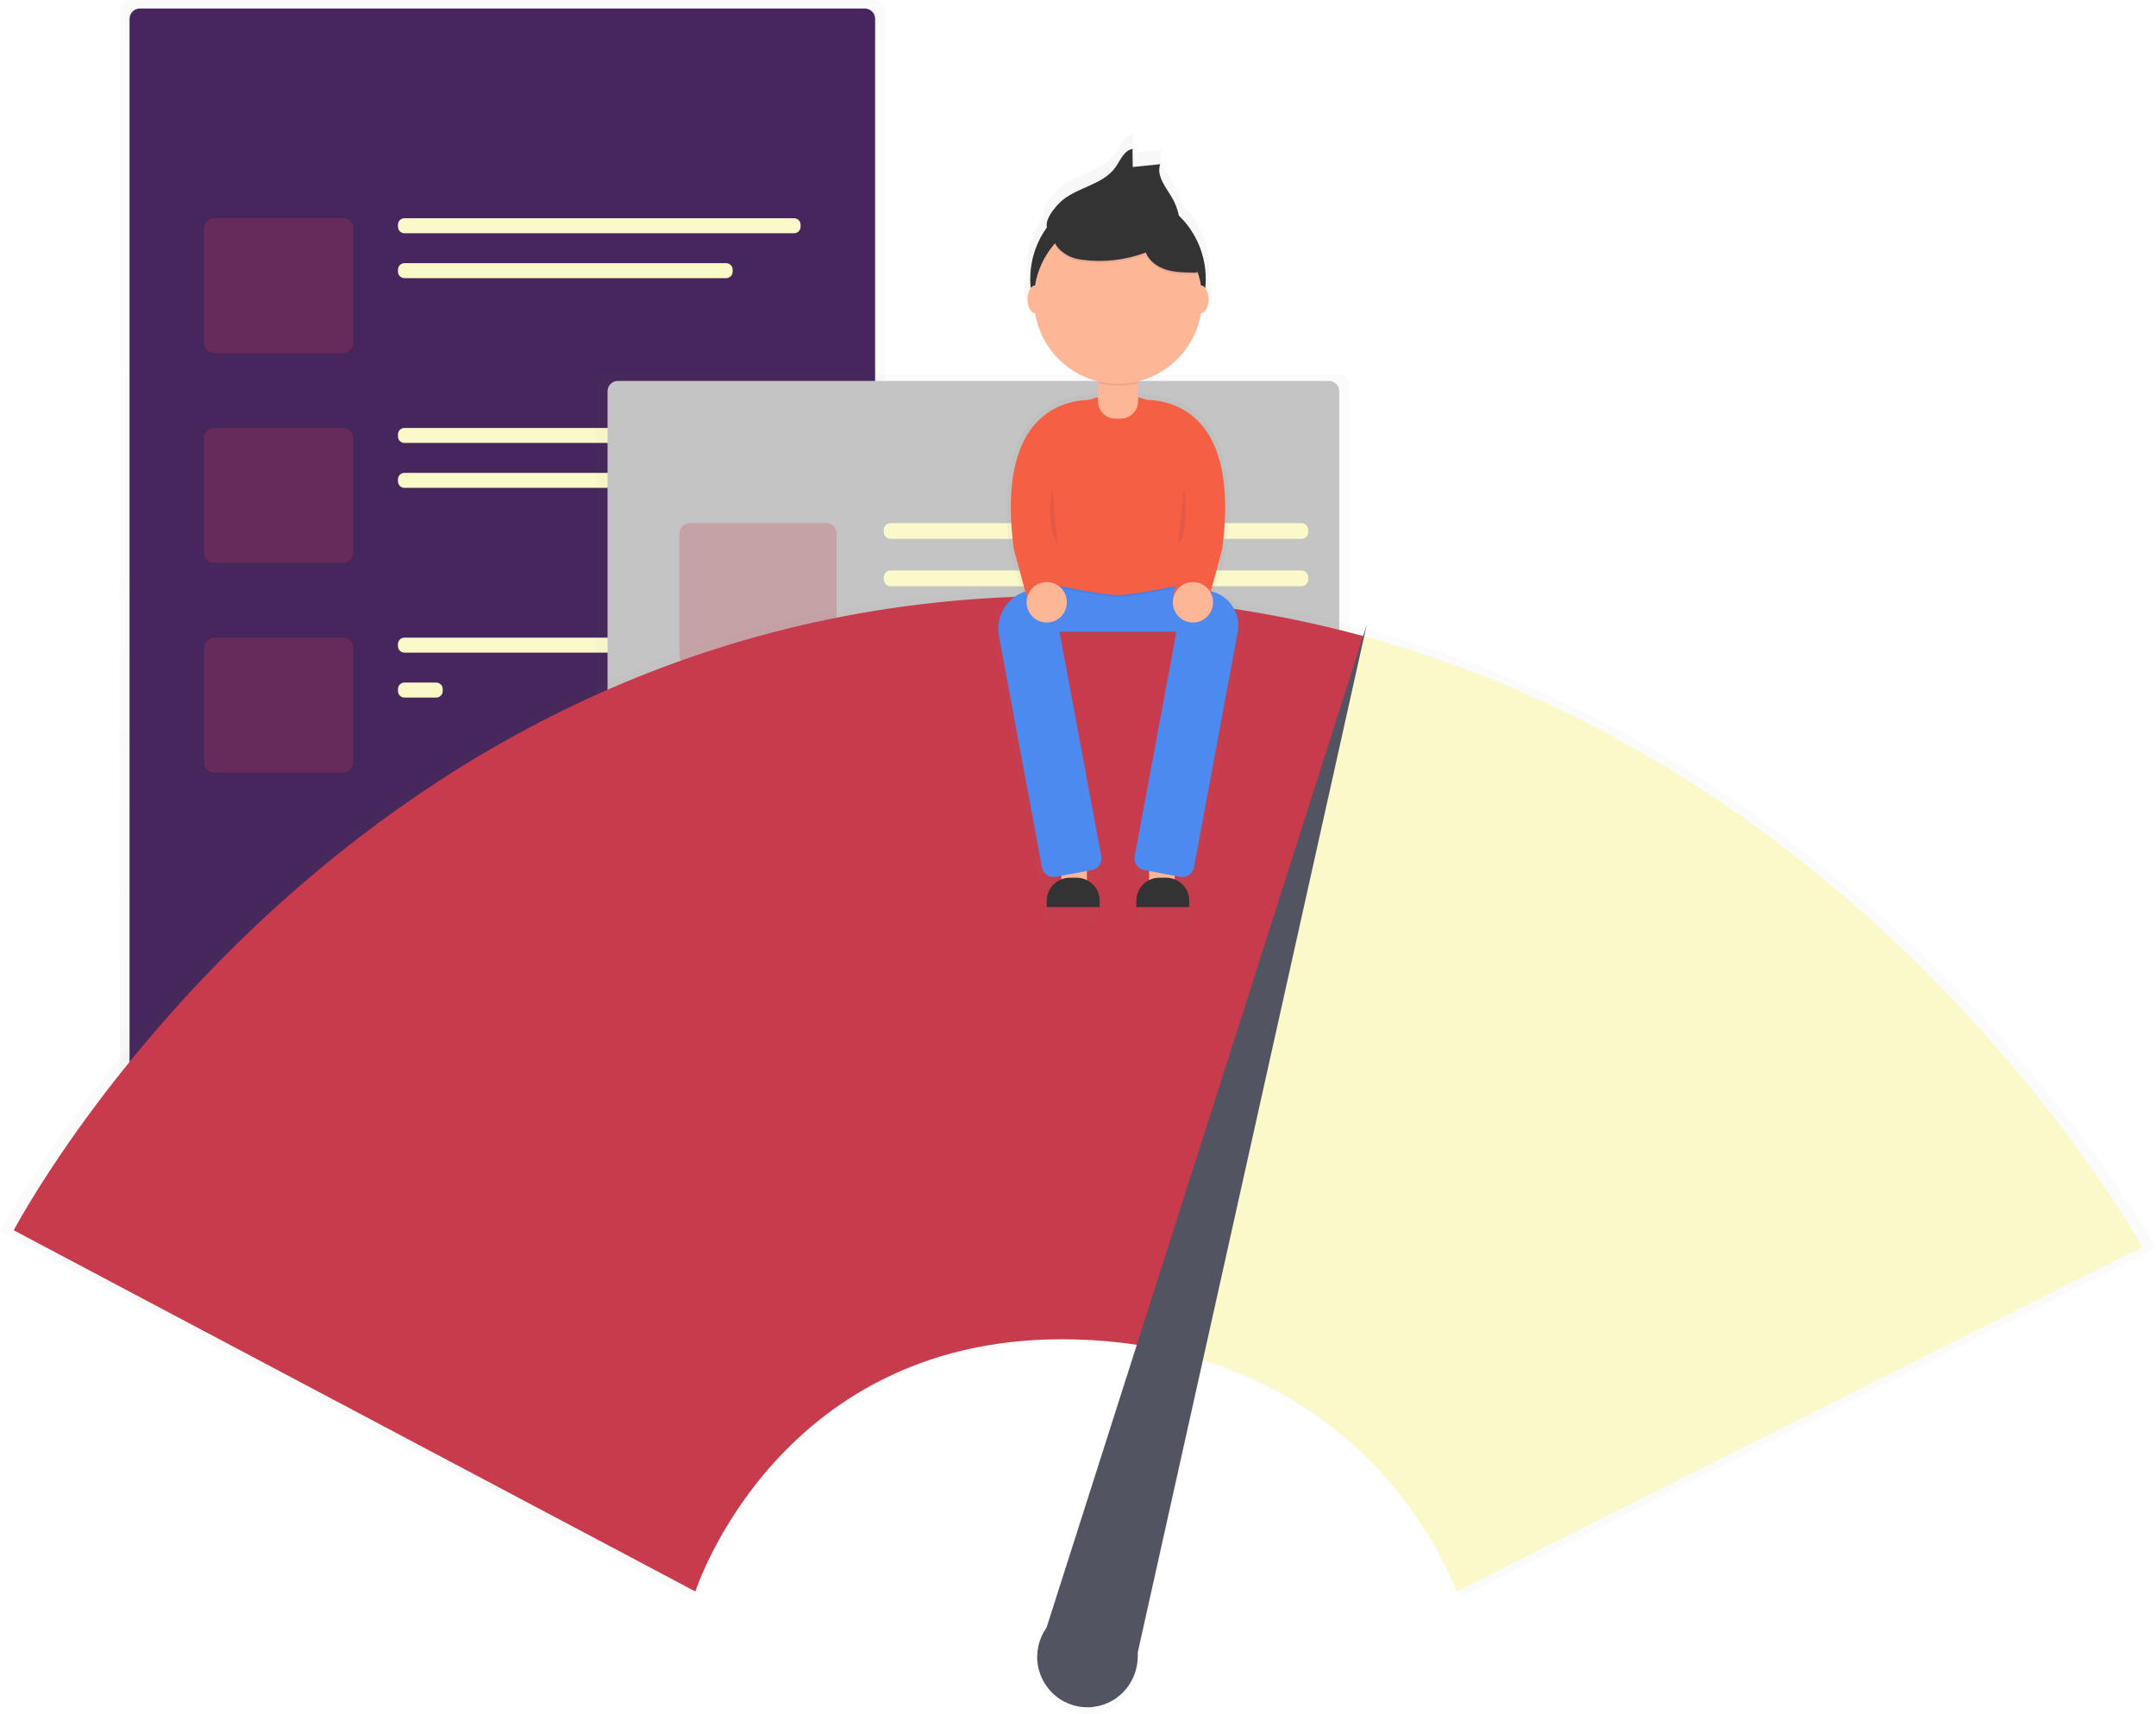 <svg width="156" height="124" viewBox="0 0 156 124" fill="none" xmlns="http://www.w3.org/2000/svg">
<g opacity="0.5">
<path opacity="0.5" d="M63.286 0H9.41C8.998 0 8.665 0.335 8.665 0.748V83.301C8.665 83.714 8.998 84.049 9.41 84.049H63.286C63.698 84.049 64.031 83.714 64.031 83.301V0.748C64.031 0.335 63.698 0 63.286 0Z" fill="url(#paint0_linear)"/>
</g>
<path d="M62.576 0.617H10.118C9.707 0.617 9.373 0.952 9.373 1.365V82.218C9.373 82.632 9.707 82.967 10.118 82.967H62.576C62.987 82.967 63.321 82.632 63.321 82.218V1.365C63.321 0.952 62.987 0.617 62.576 0.617Z" fill="#46265C"/>
<g opacity="0.5">
<path opacity="0.5" d="M24.812 15.788H15.514C15.102 15.788 14.769 16.123 14.769 16.536V24.792C14.769 25.205 15.102 25.54 15.514 25.54H24.812C25.224 25.54 25.558 25.205 25.558 24.792V16.536C25.558 16.123 25.224 15.788 24.812 15.788Z" fill="#C83B4C"/>
</g>
<path d="M57.46 15.788H29.262C29.005 15.788 28.795 15.998 28.795 16.257V16.403C28.795 16.662 29.005 16.872 29.262 16.872H57.46C57.718 16.872 57.927 16.662 57.927 16.403V16.257C57.927 15.998 57.718 15.788 57.46 15.788Z" fill="#FBF8CA"/>
<path d="M52.545 19.037H29.262C29.005 19.037 28.795 19.247 28.795 19.506V19.653C28.795 19.912 29.005 20.122 29.262 20.122H52.545C52.803 20.122 53.012 19.912 53.012 19.653V19.506C53.012 19.247 52.803 19.037 52.545 19.037Z" fill="#FBF8CA"/>
<g opacity="0.5">
<path opacity="0.5" d="M24.812 30.957H15.514C15.102 30.957 14.769 31.292 14.769 31.705V39.961C14.769 40.374 15.102 40.709 15.514 40.709H24.812C25.224 40.709 25.558 40.374 25.558 39.961V31.705C25.558 31.292 25.224 30.957 24.812 30.957Z" fill="#C83B4C"/>
</g>
<path d="M57.46 30.957H29.262C29.005 30.957 28.795 31.167 28.795 31.426V31.572C28.795 31.831 29.005 32.041 29.262 32.041H57.46C57.718 32.041 57.927 31.831 57.927 31.572V31.426C57.927 31.167 57.718 30.957 57.46 30.957Z" fill="#FBF8CA"/>
<path d="M57.46 34.206H29.262C29.005 34.206 28.795 34.416 28.795 34.675V34.822C28.795 35.081 29.005 35.291 29.262 35.291H57.46C57.718 35.291 57.927 35.081 57.927 34.822V34.675C57.927 34.416 57.718 34.206 57.46 34.206Z" fill="#FBF8CA"/>
<g opacity="0.5">
<path opacity="0.5" d="M24.812 46.126H15.514C15.102 46.126 14.769 46.461 14.769 46.874V55.13C14.769 55.543 15.102 55.878 15.514 55.878H24.812C25.224 55.878 25.558 55.543 25.558 55.13V46.874C25.558 46.461 25.224 46.126 24.812 46.126Z" fill="#C83B4C"/>
</g>
<path d="M57.46 46.126H29.262C29.005 46.126 28.795 46.336 28.795 46.595V46.741C28.795 47 29.005 47.21 29.262 47.21H57.46C57.718 47.21 57.927 47 57.927 46.741V46.595C57.927 46.336 57.718 46.126 57.46 46.126Z" fill="#FBF8CA"/>
<path d="M31.566 49.377H29.262C29.005 49.377 28.795 49.587 28.795 49.846V49.992C28.795 50.251 29.005 50.461 29.262 50.461H31.566C31.824 50.461 32.033 50.251 32.033 49.992V49.846C32.033 49.587 31.824 49.377 31.566 49.377Z" fill="#FBF8CA"/>
<g opacity="0.5">
<path opacity="0.5" d="M96.909 27.062H43.862C43.451 27.062 43.117 27.397 43.117 27.81V75.717C43.117 76.13 43.451 76.466 43.862 76.466H96.909C97.32 76.466 97.654 76.13 97.654 75.717V27.81C97.654 27.397 97.32 27.062 96.909 27.062Z" fill="url(#paint1_linear)"/>
</g>
<path d="M96.159 27.557H44.705C44.294 27.557 43.96 27.892 43.96 28.306V74.661C43.96 75.074 44.294 75.409 44.705 75.409H96.159C96.57 75.409 96.904 75.074 96.904 74.661V28.306C96.904 27.892 96.57 27.557 96.159 27.557Z" fill="#C4C4C4"/>
<g opacity="0.5">
<path opacity="0.5" d="M59.788 37.839H49.903C49.492 37.839 49.158 38.174 49.158 38.587V47.371C49.158 47.785 49.492 48.12 49.903 48.12H59.788C60.2 48.12 60.534 47.785 60.534 47.371V38.587C60.534 38.174 60.2 37.839 59.788 37.839Z" fill="#C83B4C"/>
</g>
<path d="M94.166 37.839H64.44C64.168 37.839 63.947 38.06 63.947 38.334V38.486C63.947 38.759 64.168 38.981 64.44 38.981H94.166C94.439 38.981 94.66 38.759 94.66 38.486V38.334C94.66 38.06 94.439 37.839 94.166 37.839Z" fill="#FBF8CA"/>
<path d="M94.166 41.266H64.44C64.168 41.266 63.947 41.488 63.947 41.762V41.913C63.947 42.187 64.168 42.409 64.44 42.409H94.166C94.439 42.409 94.66 42.187 94.66 41.913V41.762C94.66 41.488 94.439 41.266 94.166 41.266Z" fill="#FBF8CA"/>
<path d="M94.166 53.705H48.514C48.242 53.705 48.02 53.926 48.02 54.2V54.351C48.02 54.625 48.242 54.847 48.514 54.847H94.166C94.439 54.847 94.66 54.625 94.66 54.351V54.2C94.66 53.926 94.439 53.705 94.166 53.705Z" fill="#FBF8CA"/>
<path d="M94.166 57.132H48.514C48.242 57.132 48.02 57.354 48.02 57.628V57.779C48.02 58.053 48.242 58.275 48.514 58.275H94.166C94.439 58.275 94.66 58.053 94.66 57.779V57.628C94.66 57.354 94.439 57.132 94.166 57.132Z" fill="#FBF8CA"/>
<path d="M94.166 61.701H48.514C48.242 61.701 48.02 61.923 48.02 62.196V62.348C48.02 62.621 48.242 62.843 48.514 62.843H94.166C94.439 62.843 94.66 62.621 94.66 62.348V62.196C94.66 61.923 94.439 61.701 94.166 61.701Z" fill="#FBF8CA"/>
<path d="M82.791 65.128H48.514C48.242 65.128 48.02 65.35 48.02 65.624V65.775C48.02 66.049 48.242 66.271 48.514 66.271H82.791C83.064 66.271 83.284 66.049 83.284 65.775V65.624C83.284 65.35 83.064 65.128 82.791 65.128Z" fill="#FBF8CA"/>
<g opacity="0.5">
<path opacity="0.5" d="M98.972 45.549L99.166 44.681L98.894 45.529C91.831 43.613 84.55 42.627 77.233 42.595C24.518 42.282 0 89.07 0 89.07L49.956 115.54C49.956 115.54 56.084 96.458 77.846 97.08C79.343 97.121 80.836 97.252 82.317 97.472L75.696 118.183C75.413 118.587 75.214 119.044 75.111 119.528C75.007 120.011 75.001 120.51 75.093 120.995C75.185 121.481 75.373 121.943 75.646 122.354C75.92 122.765 76.272 123.117 76.683 123.389C77.094 123.661 77.556 123.847 78.04 123.936C78.524 124.026 79.021 124.016 79.501 123.909C79.982 123.802 80.436 123.599 80.837 123.313C81.238 123.026 81.577 122.661 81.835 122.24V122.23C82.179 121.67 82.366 121.026 82.377 120.368C82.377 120.256 82.377 120.145 82.365 120.035L87.151 98.558C101.41 102.962 105.731 115.538 105.731 115.538L156 90.301C156 90.301 137.121 55.953 98.972 45.549Z" fill="url(#paint2_linear)"/>
</g>
<path d="M77.243 43.114C25.2 42.81 0.994 88.997 0.994 88.997L50.314 115.126C50.314 115.126 56.365 96.286 77.849 96.893C79.363 96.934 80.872 97.069 82.369 97.296L98.701 46.031C91.705 44.126 84.492 43.146 77.243 43.114Z" fill="#C83B4C"/>
<path d="M98.701 46.031L82.369 97.301C100.191 100.02 105.383 115.126 105.383 115.126L155.006 90.213C155.006 90.213 136.361 56.302 98.701 46.031Z" fill="#FBF8CA"/>
<path d="M82.316 119.568L98.896 45.173L75.725 117.738C75.441 118.138 75.24 118.59 75.134 119.069C75.029 119.548 75.02 120.043 75.11 120.525C75.199 121.007 75.384 121.466 75.655 121.875C75.925 122.283 76.274 122.633 76.682 122.902C77.09 123.172 77.548 123.356 78.028 123.444C78.509 123.532 79.002 123.522 79.478 123.414C79.955 123.305 80.404 123.102 80.801 122.815C81.197 122.528 81.531 122.164 81.784 121.745V121.735C82.123 121.182 82.308 120.547 82.319 119.897C82.329 119.782 82.324 119.676 82.316 119.568Z" fill="#535461"/>
<g opacity="0.7">
<path opacity="0.7" d="M88.309 43.026L87.875 42.944L88.731 39.784C90.079 29.64 84.987 28.61 83.077 28.575C82.858 28.494 82.634 28.426 82.407 28.371V27.173C83.608 26.875 84.696 26.231 85.537 25.319C86.377 24.406 86.933 23.267 87.135 22.041H87.151C87.454 22.041 87.701 21.577 87.701 21.005C87.713 20.701 87.629 20.402 87.461 20.15C87.483 19.928 87.494 19.706 87.494 19.485C87.495 18.589 87.314 17.703 86.963 16.88C86.612 16.057 86.098 15.314 85.452 14.697C85.364 14.254 85.206 13.829 84.985 13.436C84.516 12.604 83.737 11.743 84.055 10.843L81.996 11.056L81.976 9.694C81.334 9.811 81.064 10.557 80.683 11.089C79.765 12.37 77.925 12.548 76.708 13.546C76.294 13.878 75.364 14.916 75.541 15.593C74.723 16.723 74.284 18.083 74.285 19.48C74.285 19.701 74.296 19.923 74.319 20.145C74.151 20.397 74.067 20.697 74.078 21C74.078 21.572 74.325 22.036 74.628 22.036H74.645C74.847 23.262 75.403 24.401 76.243 25.314C77.083 26.226 78.171 26.87 79.373 27.168V28.366C79.146 28.421 78.922 28.489 78.702 28.57C76.793 28.605 71.7 29.628 73.048 39.779L73.904 42.939L73.701 42.977C73.398 43.034 73.109 43.15 72.851 43.319C72.593 43.488 72.37 43.706 72.196 43.962C72.022 44.217 71.899 44.504 71.835 44.807C71.772 45.11 71.768 45.422 71.825 45.727L75.208 63.886C75.242 64.072 75.349 64.236 75.504 64.343C75.66 64.45 75.851 64.491 76.036 64.456L76.63 64.345V64.698C76.3 64.861 76.023 65.114 75.828 65.428C75.634 65.742 75.531 66.104 75.531 66.474V66.698H79.519V66.474C79.518 66.131 79.43 65.794 79.261 65.496C79.092 65.197 78.85 64.948 78.556 64.772V63.982L79.1 63.881C79.285 63.846 79.448 63.739 79.555 63.583C79.661 63.427 79.702 63.235 79.668 63.049L76.498 45.989H85.287L82.12 63.051C82.086 63.237 82.126 63.429 82.233 63.585C82.339 63.741 82.503 63.848 82.688 63.883L83.231 63.984V64.774C82.938 64.95 82.695 65.199 82.527 65.497C82.358 65.795 82.269 66.132 82.269 66.475V66.7H86.257V66.475C86.257 66.106 86.154 65.744 85.959 65.43C85.765 65.116 85.487 64.863 85.157 64.699V64.347L85.752 64.458C85.937 64.493 86.128 64.452 86.284 64.345C86.439 64.238 86.545 64.073 86.58 63.888L89.998 45.5C90.049 45.227 90.046 44.945 89.989 44.673C89.931 44.4 89.821 44.141 89.664 43.911C89.507 43.682 89.307 43.485 89.074 43.333C88.842 43.181 88.582 43.077 88.309 43.026Z" fill="url(#paint3_linear)"/>
</g>
<path d="M78.646 62.033H76.794V64.558H78.646V62.033Z" fill="#FDB797"/>
<path d="M84.995 62.033H83.144V64.558H84.995V62.033Z" fill="#FDB797"/>
<path d="M86.981 41.311H74.811V45.695H86.981V41.311Z" fill="#4D8AF0"/>
<g opacity="0.05">
<path opacity="0.05" d="M86.981 41.311H74.811V45.695H86.981V41.311Z" fill="#46265C"/>
</g>
<path opacity="0.1" d="M74.811 42.108C74.811 42.108 79.351 43.17 80.895 43.17C82.438 43.17 86.979 42.108 86.979 42.108V41.443H74.811V42.108Z" fill="#46265C"/>
<path d="M86.979 41.975C86.979 41.975 82.438 43.038 80.895 43.038C79.351 43.038 74.811 41.975 74.811 41.975V34.669C74.811 33.048 75.452 31.494 76.593 30.348C77.734 29.202 79.281 28.559 80.895 28.559C82.508 28.559 84.056 29.202 85.197 30.348C86.338 31.494 86.979 33.048 86.979 34.669V41.975Z" fill="#F55F44"/>
<path d="M79.441 25.502H82.35V29.018C82.35 29.353 82.218 29.675 81.981 29.913C81.745 30.15 81.424 30.283 81.09 30.283H80.703C80.368 30.283 80.048 30.15 79.811 29.913C79.575 29.675 79.442 29.353 79.442 29.018V25.502H79.441Z" fill="#FDB797"/>
<path d="M78.994 62.941L76.385 63.43C76.163 63.471 75.934 63.421 75.748 63.292C75.561 63.164 75.434 62.966 75.392 62.743L72.282 46.006C72.213 45.64 72.218 45.263 72.294 44.899C72.371 44.534 72.518 44.188 72.728 43.88C72.938 43.573 73.206 43.31 73.517 43.106C73.828 42.903 74.176 42.763 74.54 42.695L75.213 42.568C75.435 42.528 75.664 42.578 75.851 42.706C76.037 42.835 76.165 43.032 76.207 43.255L79.684 61.937C79.705 62.048 79.704 62.163 79.68 62.274C79.656 62.385 79.611 62.49 79.547 62.583C79.483 62.677 79.401 62.757 79.306 62.818C79.211 62.879 79.105 62.921 78.994 62.941Z" fill="#4D8AF0"/>
<path d="M82.789 62.941L85.398 63.43C85.62 63.471 85.849 63.421 86.035 63.292C86.222 63.164 86.349 62.966 86.391 62.743L89.554 45.727C89.678 45.061 89.533 44.373 89.151 43.815C88.77 43.256 88.184 42.872 87.521 42.748L86.57 42.57C86.348 42.53 86.118 42.579 85.932 42.708C85.746 42.837 85.618 43.034 85.576 43.257L82.099 61.938C82.078 62.05 82.08 62.164 82.103 62.275C82.127 62.386 82.172 62.491 82.237 62.584C82.301 62.677 82.382 62.757 82.477 62.818C82.572 62.879 82.678 62.921 82.789 62.941Z" fill="#4D8AF0"/>
<path opacity="0.1" d="M79.441 27.717C80.396 27.953 81.395 27.953 82.35 27.717V25.635H79.441V27.717Z" fill="#46265C"/>
<path d="M80.895 26.564C84.401 26.564 87.244 23.71 87.244 20.188C87.244 16.667 84.401 13.812 80.895 13.812C77.388 13.812 74.545 16.667 74.545 20.188C74.545 23.71 77.388 26.564 80.895 26.564Z" fill="#333333"/>
<path d="M80.895 27.76C84.255 27.76 86.979 25.025 86.979 21.65C86.979 18.276 84.255 15.54 80.895 15.54C77.535 15.54 74.811 18.276 74.811 21.65C74.811 25.025 77.535 27.76 80.895 27.76Z" fill="#FDB797"/>
<path d="M76.877 14.479C78.048 13.519 79.818 13.348 80.699 12.116C81.065 11.603 81.325 10.883 81.943 10.772L81.961 12.082L83.949 11.878C83.642 12.743 84.392 13.574 84.844 14.372C85.177 14.962 85.358 15.626 85.373 16.303C84.686 16.717 83.833 16.265 83.067 16.024C82.302 15.783 81.532 15.764 80.749 15.743C80.349 15.715 79.948 15.737 79.553 15.809C79.212 15.901 78.88 16.023 78.56 16.174C78.033 16.395 76.369 17.231 75.88 16.692C75.331 16.082 76.425 14.85 76.877 14.479Z" fill="#333333"/>
<path opacity="0.1" d="M77.209 18.585C77.541 18.768 77.907 18.881 78.285 18.918C79.844 19.132 81.431 18.953 82.904 18.397C83.145 19.011 83.732 19.433 84.359 19.633C84.987 19.832 85.653 19.842 86.31 19.852C86.455 19.869 86.601 19.841 86.729 19.773C87.022 19.575 86.88 19.119 86.709 18.809L85.861 17.266C85.611 16.811 85.353 16.345 84.965 16.001C84.479 15.568 83.833 15.365 83.197 15.237C81.692 14.936 80.138 14.988 78.656 15.389C77.071 15.809 75.036 17.265 77.209 18.585Z" fill="#46265C"/>
<path d="M77.209 18.452C77.541 18.635 77.907 18.748 78.285 18.785C79.844 18.999 81.431 18.82 82.904 18.264C83.145 18.878 83.732 19.3 84.359 19.5C84.987 19.699 85.653 19.709 86.31 19.719C86.455 19.736 86.601 19.708 86.729 19.639C87.022 19.442 86.88 18.986 86.709 18.677L85.861 17.133C85.611 16.677 85.353 16.212 84.965 15.867C84.479 15.435 83.833 15.232 83.197 15.104C81.692 14.803 80.138 14.855 78.656 15.255C77.071 15.673 75.036 17.133 77.209 18.452Z" fill="#333333"/>
<path d="M86.915 22.646C87.207 22.646 87.444 22.2 87.444 21.65C87.444 21.1 87.207 20.654 86.915 20.654C86.622 20.654 86.385 21.1 86.385 21.65C86.385 22.2 86.622 22.646 86.915 22.646Z" fill="#FDB797"/>
<path d="M74.877 22.646C75.169 22.646 75.406 22.2 75.406 21.65C75.406 21.1 75.169 20.654 74.877 20.654C74.584 20.654 74.347 21.1 74.347 21.65C74.347 22.2 74.584 22.646 74.877 22.646Z" fill="#FDB797"/>
<path d="M79.464 28.964C79.464 28.964 71.767 27.76 73.355 39.716L74.281 43.144L76.93 43.038C76.93 43.038 75.211 39.046 76.268 36.395C77.324 33.744 79.464 28.964 79.464 28.964Z" fill="#F55F44"/>
<path d="M82.326 28.964C82.326 28.964 90.023 27.76 88.435 39.716L87.509 43.144L84.859 43.038C84.859 43.038 86.578 39.046 85.522 36.395C84.465 33.744 82.326 28.964 82.326 28.964Z" fill="#F55F44"/>
<path d="M75.736 45.03C76.54 45.03 77.192 44.375 77.192 43.568C77.192 42.761 76.54 42.106 75.736 42.106C74.932 42.106 74.281 42.761 74.281 43.568C74.281 44.375 74.932 45.03 75.736 45.03Z" fill="#FDB797"/>
<path d="M86.319 45.03C87.122 45.03 87.774 44.375 87.774 43.568C87.774 42.761 87.122 42.106 86.319 42.106C85.514 42.106 84.863 42.761 84.863 43.568C84.863 44.375 85.514 45.03 86.319 45.03Z" fill="#FDB797"/>
<path d="M77.399 63.495H77.91C78.35 63.495 78.771 63.67 79.082 63.982C79.392 64.294 79.567 64.717 79.567 65.158V65.614H75.736V65.158C75.736 64.939 75.779 64.722 75.863 64.52C75.946 64.318 76.069 64.134 76.224 63.98C76.378 63.825 76.561 63.703 76.763 63.62C76.965 63.537 77.181 63.494 77.399 63.495Z" fill="#333333"/>
<path d="M83.881 63.495H84.392C84.832 63.495 85.253 63.67 85.563 63.982C85.874 64.294 86.049 64.717 86.049 65.158V65.614H82.218V65.158C82.218 64.939 82.261 64.722 82.345 64.52C82.428 64.318 82.551 64.134 82.705 63.98C82.86 63.825 83.043 63.703 83.245 63.62C83.447 63.537 83.663 63.494 83.881 63.495Z" fill="#333333"/>
<path opacity="0.1" d="M76.134 35.332C76.134 35.332 75.604 38.121 76.531 39.324L76.134 35.332Z" fill="#46265C"/>
<path opacity="0.1" d="M85.658 35.332C85.658 35.332 86.188 38.121 85.26 39.324L85.658 35.332Z" fill="#46265C"/>
<defs>
<linearGradient id="paint0_linear" x1="36.347" y1="84.049" x2="36.347" y2="0" gradientUnits="userSpaceOnUse">
<stop stop-color="#808080" stop-opacity="0.25"/>
<stop offset="0.54" stop-color="#808080" stop-opacity="0.12"/>
<stop offset="1" stop-color="#808080" stop-opacity="0.1"/>
</linearGradient>
<linearGradient id="paint1_linear" x1="23222.5" y1="22741.9" x2="23222.5" y2="8066.04" gradientUnits="userSpaceOnUse">
<stop stop-color="#808080" stop-opacity="0.25"/>
<stop offset="0.54" stop-color="#808080" stop-opacity="0.12"/>
<stop offset="1" stop-color="#808080" stop-opacity="0.1"/>
</linearGradient>
<linearGradient id="paint2_linear" x1="93600" y1="67148.5" x2="93600" y2="27302.2" gradientUnits="userSpaceOnUse">
<stop stop-color="#808080" stop-opacity="0.25"/>
<stop offset="0.54" stop-color="#808080" stop-opacity="0.12"/>
<stop offset="1" stop-color="#808080" stop-opacity="0.1"/>
</linearGradient>
<linearGradient id="paint3_linear" x1="11342.4" y1="27362.2" x2="11342.4" y2="7822.33" gradientUnits="userSpaceOnUse">
<stop stop-color="#808080" stop-opacity="0.25"/>
<stop offset="0.54" stop-color="#808080" stop-opacity="0.12"/>
<stop offset="1" stop-color="#808080" stop-opacity="0.1"/>
</linearGradient>
</defs>
</svg>
